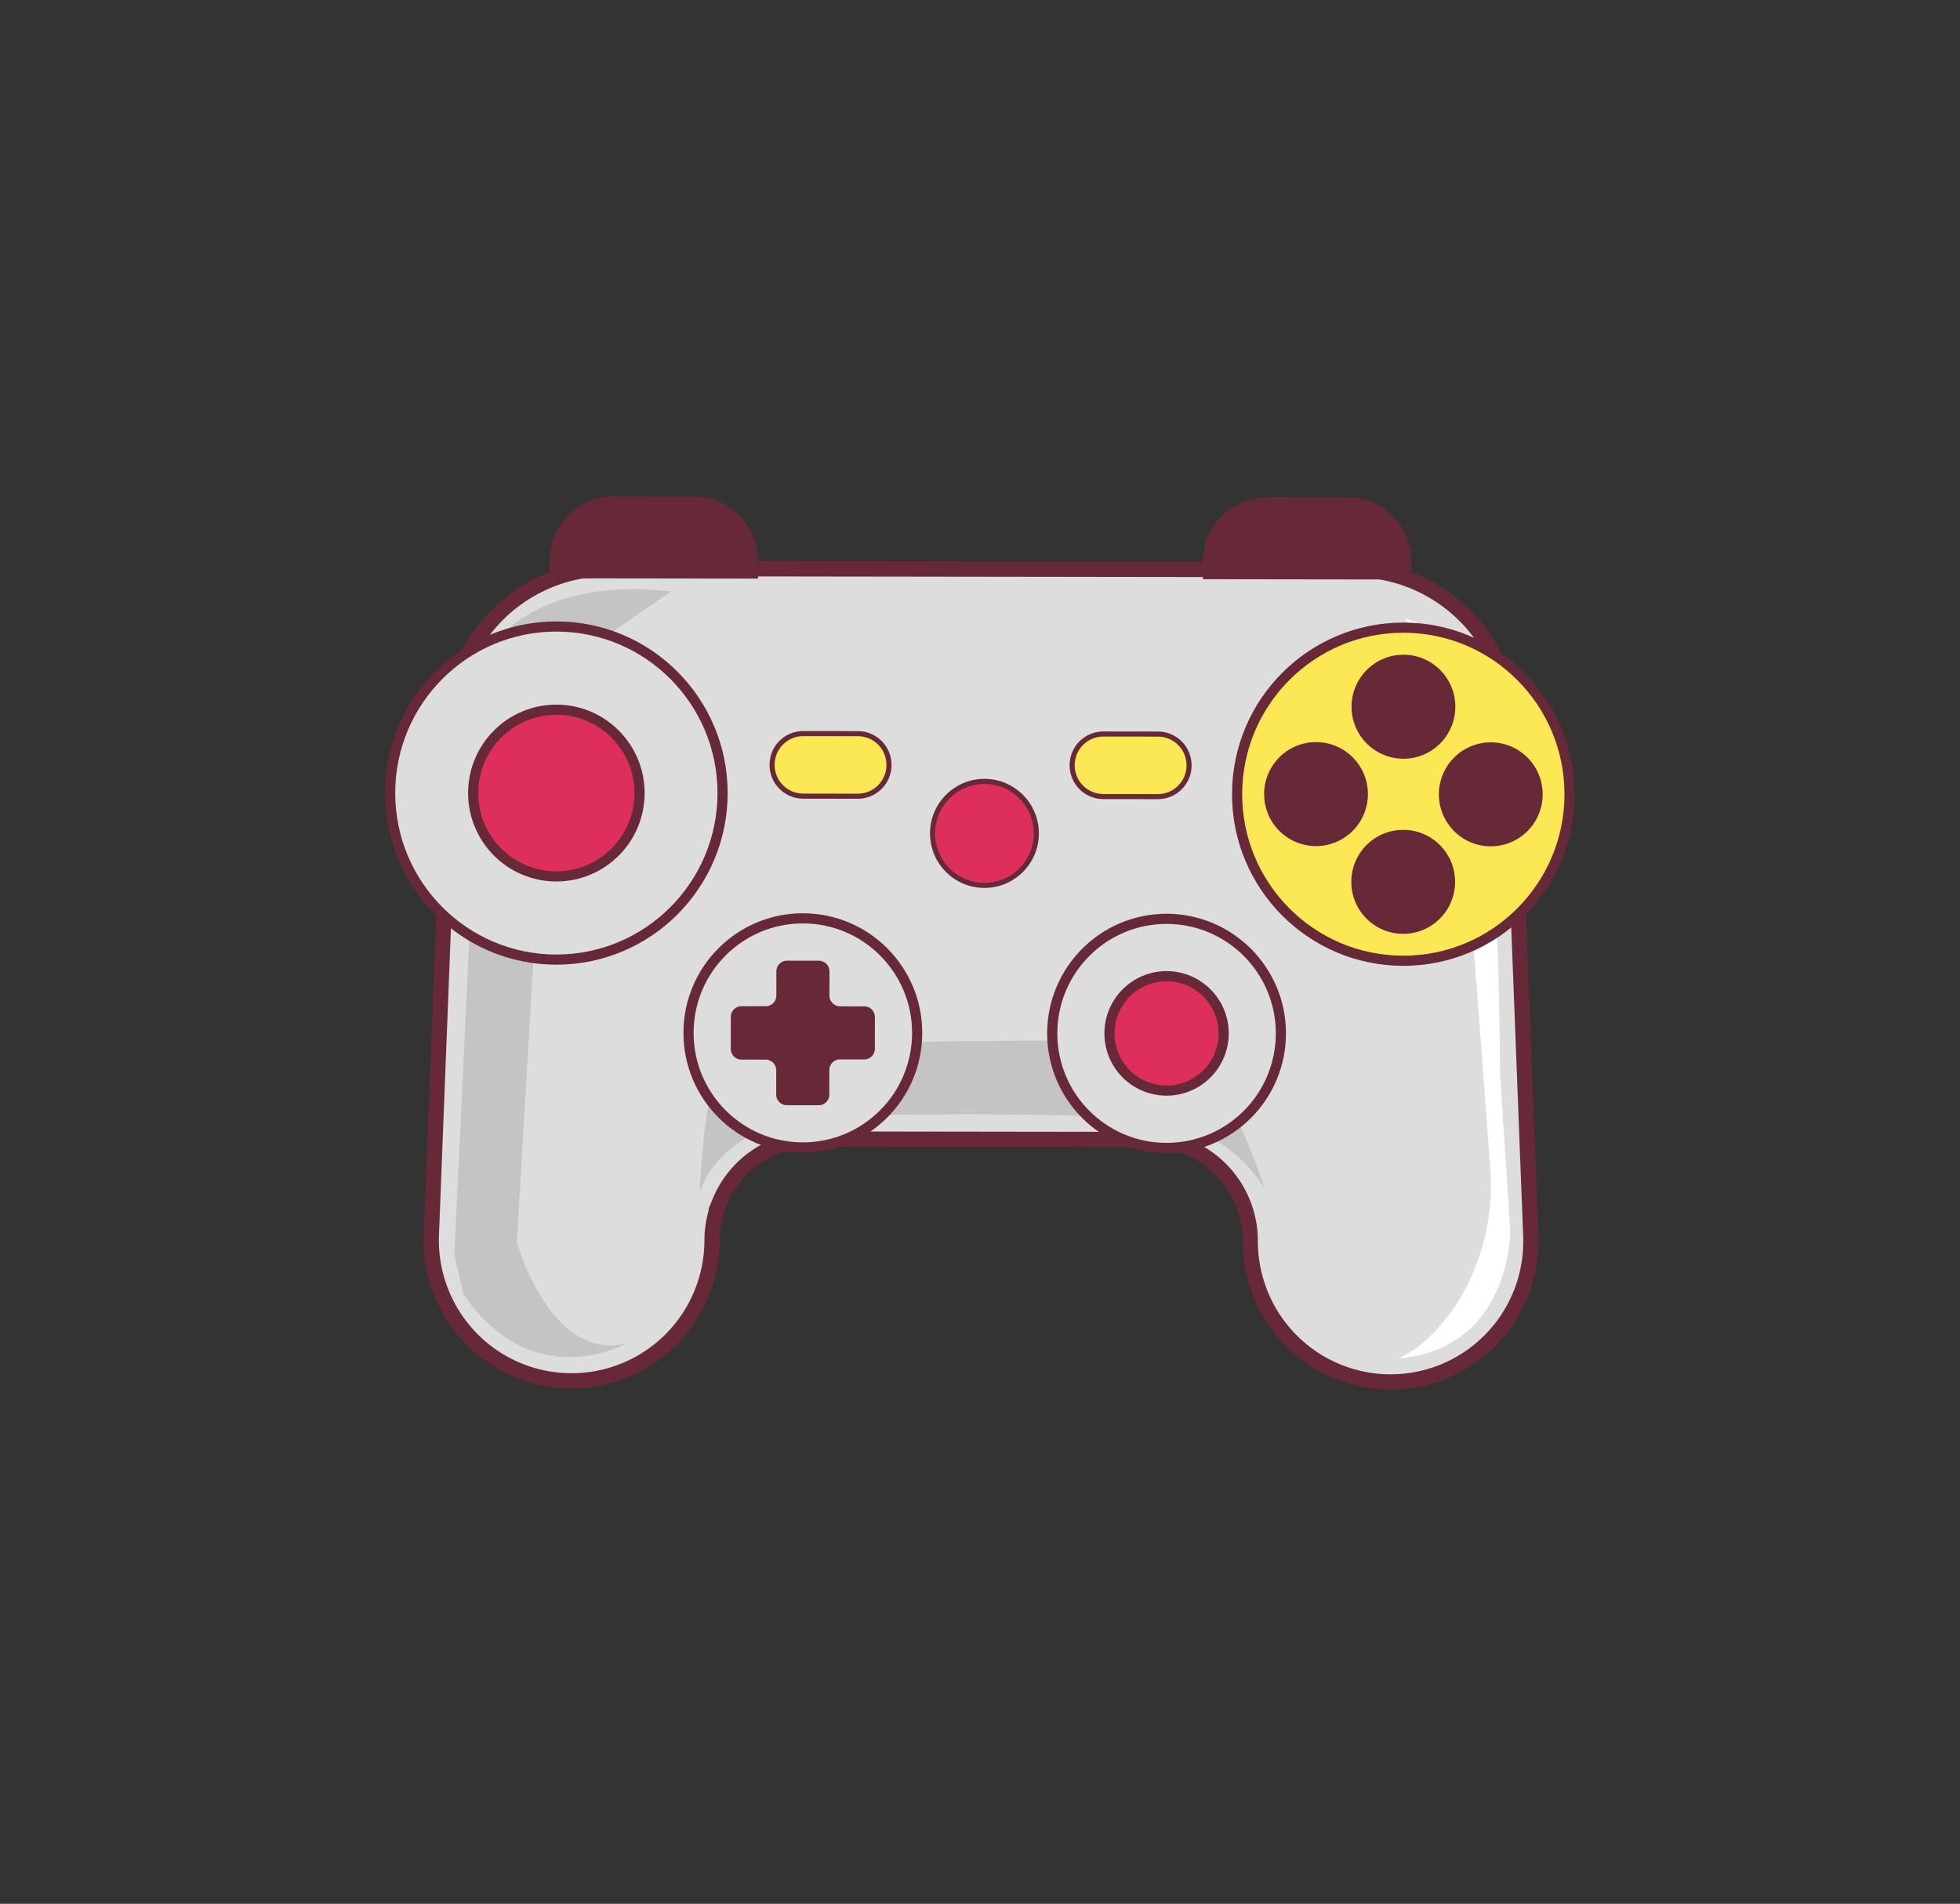 <svg width="386" height="375" fill="none" xmlns="http://www.w3.org/2000/svg"><rect width="100%" height="100%" fill="#333333" stroke="none"/><g clip-path="url(#a)"><path d="m266.659 112.201-146.809-.2a30.929 30.929 0 0 0-21.462 8.66 31.062 31.062 0 0 0-9.48 21.152l-3.956 101.396a27.738 27.738 0 0 0 1.779 10.921 27.695 27.695 0 0 0 5.903 9.351 27.58 27.58 0 0 0 19.904 8.505 27.625 27.625 0 0 0 19.555-8.08 27.748 27.748 0 0 0 8.137-19.567c0-2.626.516-5.226 1.519-7.651a19.967 19.967 0 0 1 10.802-10.813 19.888 19.888 0 0 1 7.636-1.512l66.13.09a19.892 19.892 0 0 1 14.095 5.88 19.999 19.999 0 0 1 5.807 14.15 27.743 27.743 0 0 0 8.084 19.589 27.625 27.625 0 0 0 19.533 8.134 27.56 27.56 0 0 0 10.828-2.203 27.62 27.62 0 0 0 9.101-6.28 27.696 27.696 0 0 0 5.918-9.351 27.77 27.77 0 0 0 1.787-10.928l-3.92-101.437a31.028 31.028 0 0 0-9.455-21.138 30.897 30.897 0 0 0-21.436-8.668Z" fill="#DDD" stroke="#672938" stroke-width="3" stroke-miterlimit="10"/><path d="m132.138 116.506-23.799 16.386-6.555 111.786s6.371 23.325 21.465 20.002c0 0-18.44 10.248-31.97-9.774l-1.793-7.684 5.541-117.692s8.469-16.377 37.111-13.024Z" fill="#C4C4C4"/><path d="M109.525 189.017c18.079.025 32.755-14.643 32.779-32.762.025-18.118-14.611-32.826-32.69-32.851-18.078-.024-32.754 14.644-32.779 32.762-.025 18.118 14.611 32.826 32.69 32.851Z" fill="#DDD" stroke="#672938" stroke-width="2" stroke-miterlimit="10"/><path d="M275.195 267.598s6.255-2.009 12.22-11.641a44.032 44.032 0 0 0 6.048-26.412l-7.057-93.729-9.69-13.961s5.5.519 12.01 10.379c6.509 9.86 6.685 79.118 6.685 79.118l2.002 30.881s.419 23.468-22.218 25.365Z" fill="#fff"/><path d="M276.324 189.244c18.079.025 32.754-14.643 32.779-32.761.025-18.119-14.611-32.827-32.69-32.851-18.079-.025-32.754 14.643-32.779 32.761-.025 18.119 14.611 32.827 32.69 32.851Z" fill="#FBE854" stroke="#672938" stroke-width="2" stroke-linecap="round" stroke-linejoin="round"/><path d="M137.808 234.846s.783-23.075 5.207-26.895c4.424-3.82 93.188-2.885 93.188-2.885a210.084 210.084 0 0 1 11.988 26.436c2.993 9.433-.921-8.346-20.125-10.692-19.205-2.346-71.571-.851-71.571-.851s-14.944 3.625-18.687 14.887Z" fill="#C4C4C4"/><path d="M158.08 226.017c12.435.017 22.528-10.072 22.545-22.533.017-12.462-10.049-22.578-22.483-22.595-12.435-.017-22.528 10.072-22.545 22.533-.017 12.462 10.049 22.578 22.483 22.595ZM229.712 226.114c12.434.017 22.528-10.071 22.545-22.533.017-12.461-10.049-22.577-22.484-22.594-12.434-.017-22.528 10.071-22.545 22.533-.017 12.462 10.049 22.577 22.484 22.594Z" fill="#DDD" stroke="#672938" stroke-width="2" stroke-miterlimit="10"/><path d="M193.861 174.401c5.645.007 10.227-4.572 10.234-10.229.008-5.657-4.561-10.249-10.206-10.256-5.644-.008-10.226 4.571-10.234 10.228-.008 5.657 4.562 10.249 10.206 10.257Z" fill="#DE2E5C" stroke="#672938" stroke-linecap="round" stroke-linejoin="round"/><path d="M229.727 214.817c6.209.009 11.249-5.029 11.258-11.251.008-6.223-5.018-11.274-11.227-11.282-6.209-.009-11.249 5.029-11.258 11.251-.008 6.223 5.018 11.274 11.227 11.282ZM109.547 172.629c9.048.012 16.392-7.328 16.405-16.396.012-9.067-7.313-16.428-16.36-16.441-9.048-.012-16.393 7.329-16.405 16.396-.012 9.068 7.312 16.429 16.36 16.441Z" fill="#DE2E5C" stroke="#672938" stroke-width="2" stroke-linecap="round" stroke-linejoin="round"/><path d="M276.378 149.449c5.645.008 10.227-4.572 10.234-10.228.008-5.657-4.561-10.249-10.206-10.257-5.644-.008-10.226 4.572-10.234 10.229-.008 5.656 4.562 10.248 10.206 10.256ZM276.331 183.942c5.644.008 10.226-4.571 10.234-10.228.008-5.657-4.562-10.249-10.206-10.257-5.645-.007-10.227 4.572-10.234 10.229-.008 5.657 4.561 10.249 10.206 10.256ZM259.16 166.657c5.645.008 10.227-4.572 10.235-10.228.007-5.657-4.562-10.249-10.207-10.257-5.644-.008-10.226 4.572-10.234 10.229-.007 5.657 4.562 10.249 10.206 10.256ZM293.578 166.704c5.645.008 10.227-4.572 10.235-10.228.007-5.657-4.562-10.249-10.207-10.257-5.644-.008-10.226 4.572-10.234 10.229-.007 5.656 4.562 10.248 10.206 10.256Z" fill="#672938"/><path d="m168.953 144.513-10.761-.015c-3.387-.005-6.136 2.743-6.141 6.137v.03c-.004 3.394 2.737 6.15 6.124 6.154l10.761.015c3.387.004 6.136-2.743 6.141-6.137v-.03c.004-3.395-2.737-6.15-6.124-6.154ZM228.049 144.593l-10.761-.014c-3.387-.005-6.136 2.743-6.141 6.137v.03c-.004 3.394 2.737 6.149 6.124 6.154l10.761.014c3.387.005 6.136-2.743 6.141-6.137v-.03c.004-3.394-2.737-6.149-6.124-6.154Z" fill="#FBE854" stroke="#672938" stroke-linecap="round" stroke-linejoin="round"/><path d="m120.922 97.783 15.721.022a12.63 12.63 0 0 1 8.943 3.727 12.687 12.687 0 0 1 3.694 8.973l-.005 3.464-41.03-.056.004-3.464a12.7 12.7 0 0 1 3.719-8.963 12.641 12.641 0 0 1 8.954-3.703ZM249.605 97.959l15.721.021a12.642 12.642 0 0 1 8.944 3.727 12.695 12.695 0 0 1 3.694 8.973l-.005 3.465-41.061-.056.005-3.465a12.701 12.701 0 0 1 3.73-8.973 12.631 12.631 0 0 1 8.972-3.692ZM170.202 198.228l-4.749-.007a2.103 2.103 0 0 1-1.487-.62 2.114 2.114 0 0 1-.615-1.491l.007-4.76a2.126 2.126 0 0 0-.614-1.492 2.11 2.11 0 0 0-1.487-.62l-6.253-.008a2.104 2.104 0 0 0-2.107 2.105l-.006 4.76a2.106 2.106 0 0 1-2.107 2.106l-4.75-.006a2.11 2.11 0 0 0-2.107 2.106l-.008 6.296a2.11 2.11 0 0 0 .614 1.492c.394.396.929.619 1.487.619l4.749.007a2.102 2.102 0 0 1 1.487.619c.394.396.615.933.615 1.492l-.007 4.76a2.126 2.126 0 0 0 .614 1.492 2.1 2.1 0 0 0 1.487.62l6.253.008a2.104 2.104 0 0 0 2.107-2.106l.006-4.82a2.113 2.113 0 0 1 .619-1.49c.395-.395.93-.616 1.488-.615l4.75.006a2.11 2.11 0 0 0 2.107-2.106l.008-6.296a2.108 2.108 0 0 0-2.101-2.051Z" fill="#672938"/></g><defs><clipPath id="a"><path fill="#fff" transform="rotate(.078 -71622.248 54247.46)" d="M0 0h238.31v178.733H0z"/></clipPath></defs></svg>